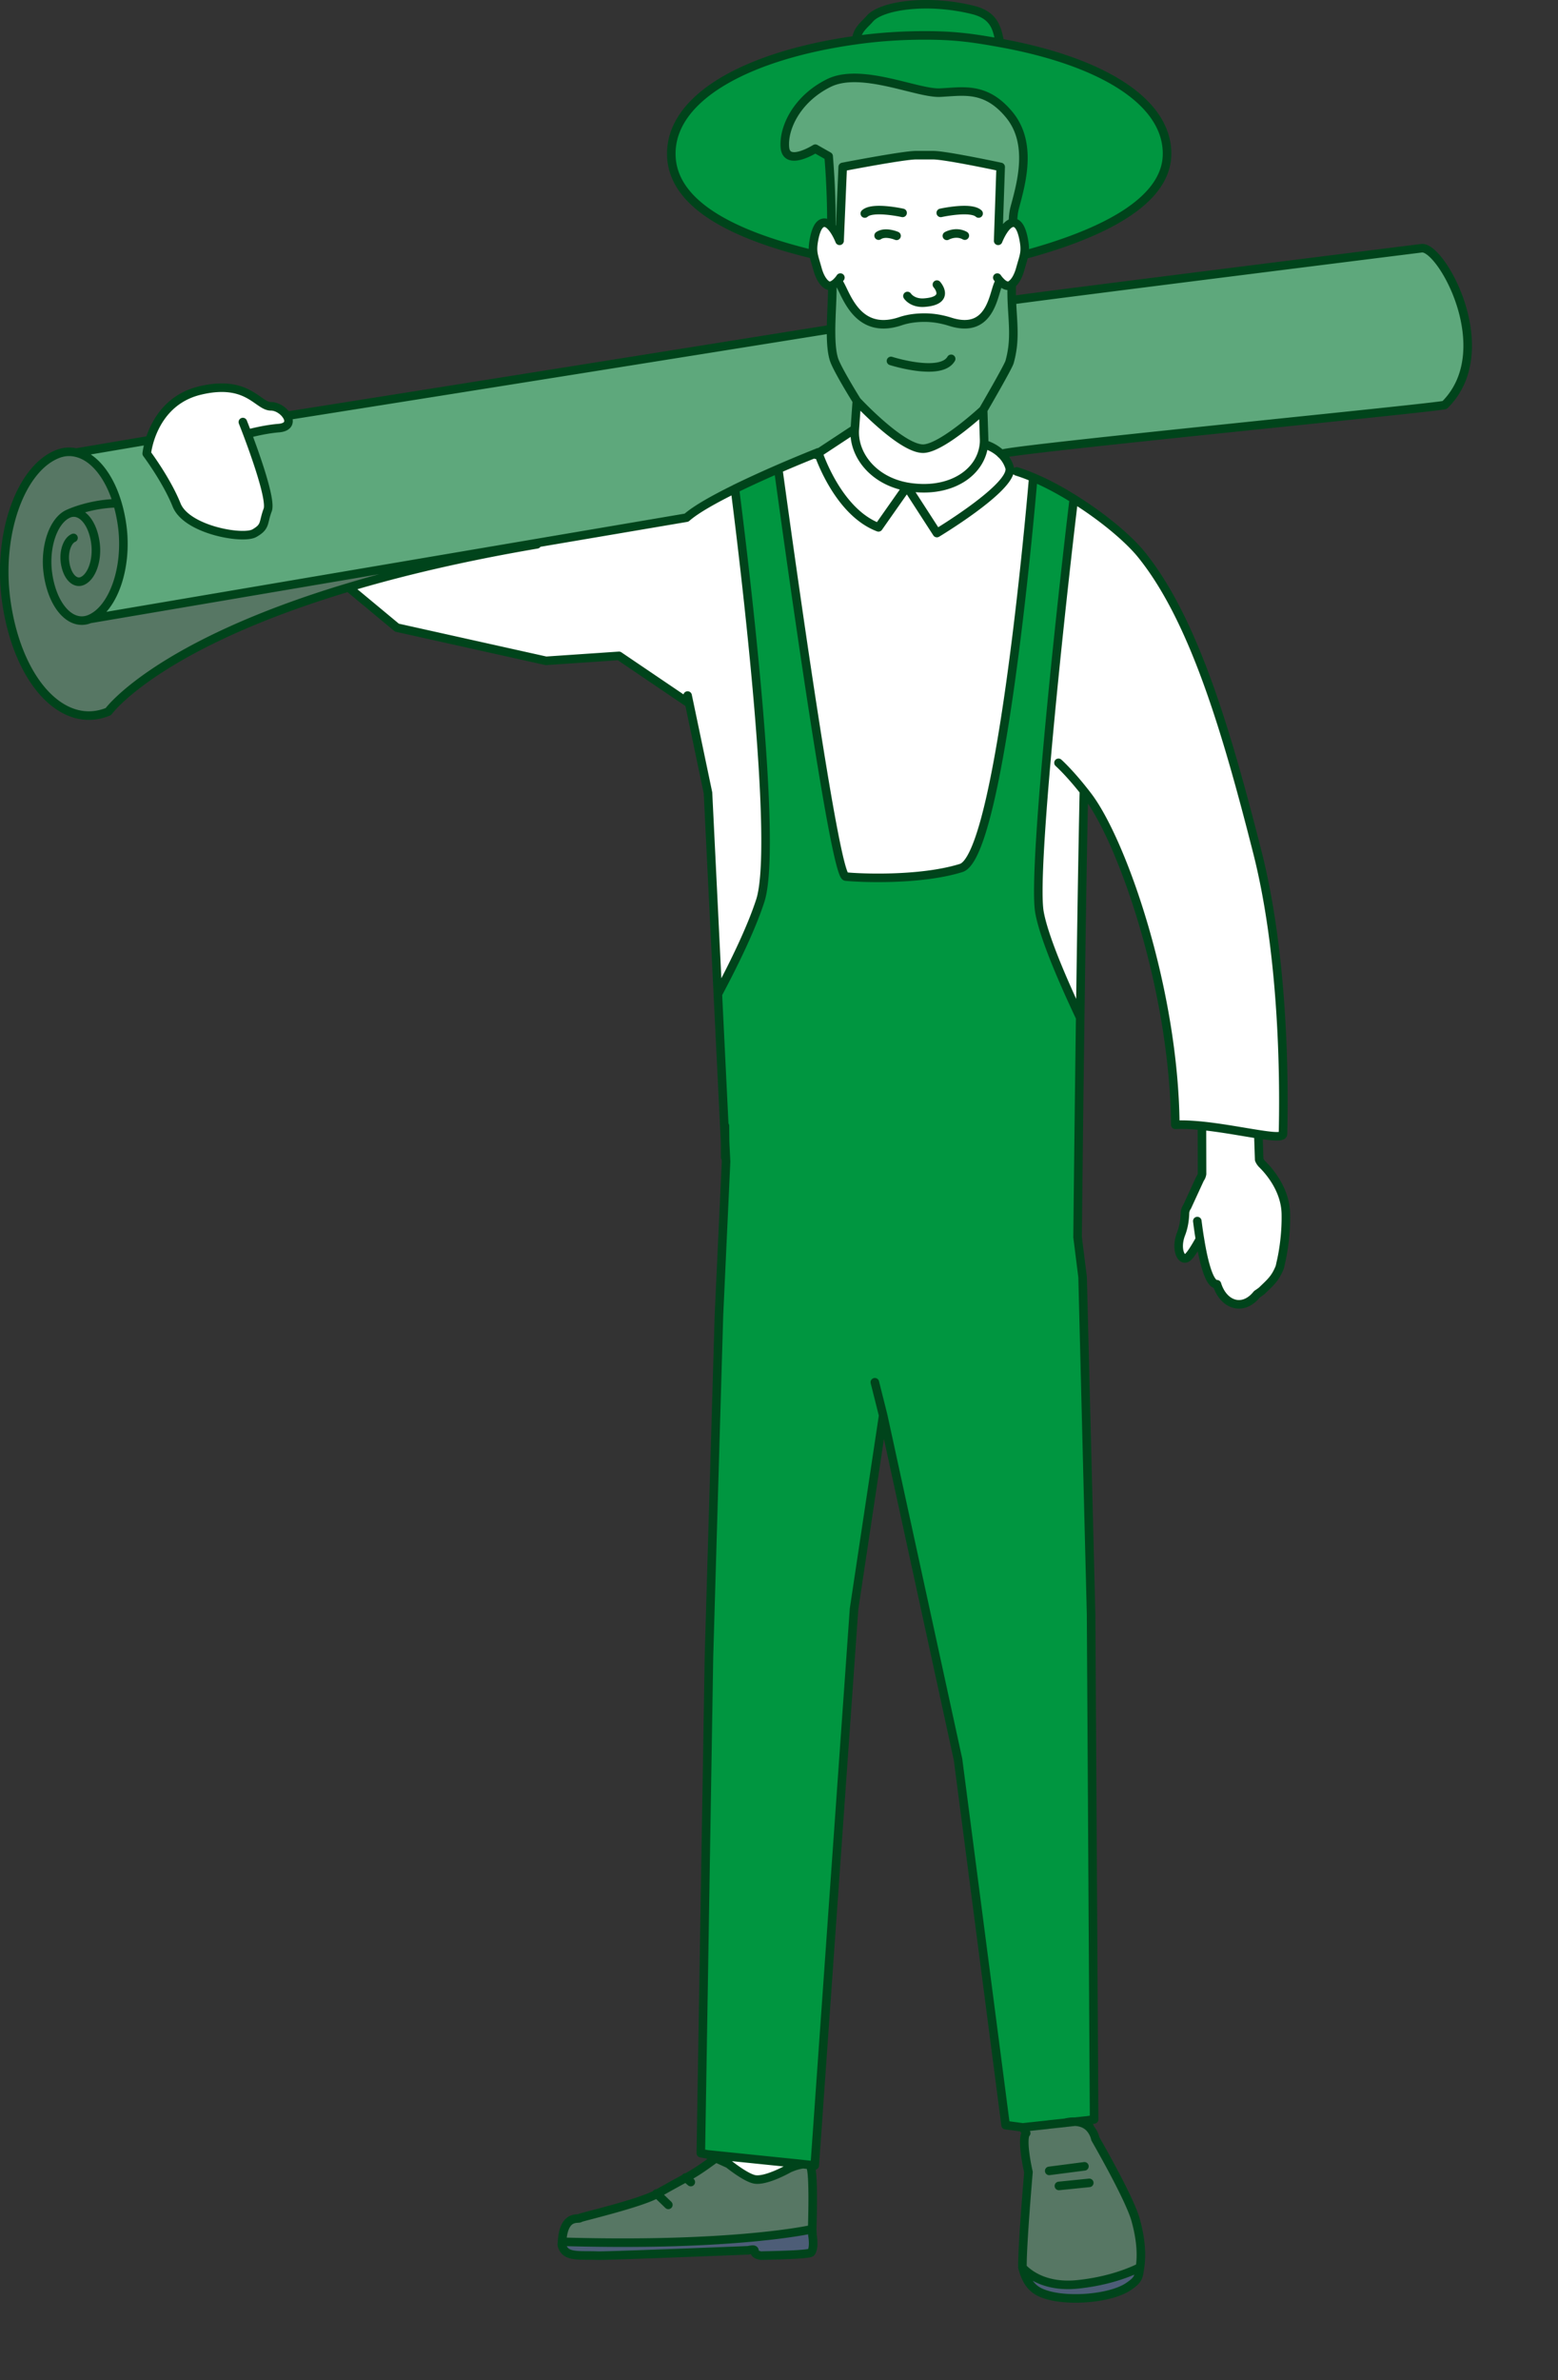<svg xmlns="http://www.w3.org/2000/svg" width="273.42" height="417.51"><rect width="100%" height="100%" fill="#333333" stroke="none"/><style>.st2{fill:#4d5d77}.st1{fill:#577764}.st4{fill:#009640}.st3{fill:#5ea87c}.st0{fill:#fff}</style><path class="st0" d="M140.73 379.58l-.65.19c-.87.22-1.64.59-1.64.59s-3.96 2.26-5.99 1.91c-1.59-.29-4.6-2.72-4.6-2.72l-3.69-1.67z"/><path class="st1" d="M142.53 391s-13.42 3.1-43.89 2.21c.3-4.92 2.89-3.83 3.16-4.17.1-.14 10.5-2.55 13.49-4.23 1.62-.91 3.4-1.91 5.09-2.81 3.3-1.78 5.23-3.66 5.79-3.66.29 0 1.68 1.21 1.68 1.21s3.01 2.43 4.6 2.72c2.03.35 5.99-1.91 5.99-1.91s.77-.37 1.64-.59c.85-.22 1.77-.3 2.13.23.68.98.32 11 .32 11"/><path class="st2" d="M197.99 401.1c-3.63 2.4-12.99 2.84-16.22.53-1.21-.87-2.35-2.38-2.33-3.89 1.09 1.16 4.09 3.55 9.8 2.93 5.31-.57 8.98-2.06 10.82-2.97-.51 1.55-.18 2.14-2.07 3.4"/><path class="st1" d="M200.06 397.7c-1.84.91-5.51 2.4-10.82 2.97-5.71.62-8.71-1.77-9.8-2.93-.01-.09-.01-.19-.01-.28 0-4.28 1.06-16.46 1.06-16.46s-1.06-4.5-.63-6.38c.04-.16.11-.31.23-.46 1.23-1.62 6.59-2.75 6.59-2.75s2.99 0 4.63 1.91c.41.48.75 1.08.92 1.84 0 0 5.93 10.25 7.04 14.14.64 2.27.64 5.41.79 8.4"/><path class="st0" d="M191.31 373.32c-1.64-1.91-4.63-.91-4.63-.91s-5.36.13-6.59 1.75l-.59-1.01 11.28-1.23z"/><path class="st2" d="M142.34 395.09c-.22.28-3.75.45-8.45.55h-.37c-2.1-.39-.1-1.39-2.19-.93-.14 0-24.64 1-26.44.93-3.41-.12-5.64.34-6.27-1.77-.04-.15 0-.45.02-.66 30.47.89 43.89-2.21 43.89-2.21l.05 1.08s.4 2.18-.24 3.01"/><path class="st0" d="M224.73 221.66c-.04.22-.09.42-.14.62-.81 2-1.59 2.62-3.19 4.16-.18.13-.34.25-.5.36a6.1 6.1 0 00-.32.22c-2.42 3.04-5.86 1.94-7.01-1.76-.06-.12-1.56.91-2.99-7.91h-.01c-.78 1.41-1.69 2.89-2.21 3.24-1.07.75-2.1-1.5-1.11-4.11.56-1.41.68-2.84.7-3.63.01-.43.14-.85.39-1.2l2.25-4.89c.18-.24.31-.53.36-.85l-.02-8.43c.09 0 .19.01.28.02 3.28.35 6.71 1 9.35 1.41.13.02.26.04.38.06l-.09.61.13 3.83c.12.29.3.56.53.79 1.02 1 4.04 4.28 4.15 8.66.07 3.23-.36 6.42-.93 8.8"/><path class="st3" d="M177.57 49.84c-.03.86-.07 1.82-.13 2.84-.33 5.49.87 6.83-.26 10.82-.5 1.76-4.64 8.41-4.64 8.41s-6.92 6.8-10.31 6.79c-3.78-.02-11.86-8.37-11.86-8.37s-3.43-5.48-3.99-7.25c-.41-1.28-.16-3.91-.2-5.4-.06-2.39-.07-5.41-.1-7.66.34-.15.66-.43.91-.7 1.22.85 2.75 9.84 11.08 7.01 1.35-.45 2.77-.62 4.19-.62 1.52 0 3.03.26 4.48.72 7.83 2.5 7.59-6.28 8.8-7.11.44.48 1.11 1.01 1.74.72.09-.04.19-.11.29-.2"/><path class="st0" d="M172.71 77.15c0 .26 0 .51-.03.76-.48 4.84-5.46 8.32-12.18 7.65-.46-.04-.89-.1-1.33-.18h-.01c-5.9-1.07-9.42-5.6-9.15-10.02l.36-5.03s8.08 8.43 11.86 8.37c3.38-.05 10.31-6.79 10.31-6.79l.13 4.34zm-123.8-2.06c-1.94.16-4.02.62-5.49 1.01 1.43 3.78 4.21 11.6 3.56 13.35-.87 2.32-.29 2.9-2.33 4.07-2.03 1.16-11.92-.58-13.66-4.95-1.75-4.36-5.24-9.01-5.24-9.01s.12-1.21.68-2.85c.98-2.82 3.29-6.91 8.63-8.2 8.43-2.04 10.16 2.76 12.48 2.76 1.11 0 2.27.8 2.79 1.67h.01c.57.96.4 2-1.43 2.15"/><path class="st3" d="M178.08 36.41c-.2.75-.3 1.66-.32 2.65-1.61.05-2.59 3.18-2.59 3.18l.44-12.96s-9.54-2.04-11.82-2.06h-3.07c-2.29.02-12.83 2.06-12.83 2.06l-.55 12.96s-.17-1.84-1.44-2.72c.05-6.2-.48-12.11-.48-12.11l-2.34-1.33s-5 3.17-5.33-.17c-.33-3.33 2-8.5 7.67-11.33 5.66-2.83 15.5 1.83 19.5 1.67 4-.17 8-1.17 12.16 3.83 4.17 5 2.17 12 1 16.33"/><path class="st0" d="M179.05 47.17c-.4 1.43-.98 2.29-1.49 2.67-.1.09-.2.16-.29.2-.63.29-1.3-.24-1.74-.72-1.21.83-.97 9.61-8.8 7.11-1.45-.46-2.96-.72-4.48-.72-1.42 0-2.84.17-4.19.62-8.33 2.83-9.86-6.16-11.08-7.01-.25.27-.57.55-.91.7-.27.12-.56.15-.83.02-.55-.26-1.31-1.15-1.78-2.87-.64-2.34-1.05-2.89-.58-5.29.24-1.2.62-2.28 1.25-2.66.54-.32 1.16-.12 1.77.3 1.27.88 1.44 2.72 1.44 2.72l.55-12.96s10.54-2.04 12.83-2.06h3.07c2.28.02 11.82 2.06 11.82 2.06l-.44 12.96s.98-3.13 2.59-3.18c.22-.01.42.04.62.16.62.38 1.01 1.46 1.25 2.66.47 2.4.06 2.95-.58 5.29"/><path class="st3" d="M253.55 71.03c-1.37.47-71.35 7.28-77.33 8.48-.17.04-.34.07-.51.11-1.36-1.31-3.02-1.71-3.02-1.71.03-.25.03-.5.03-.76l-.17-5.24s4.37-7.52 4.62-8.41c1.1-3.86.56-6.87.41-10.84 3.08-.5 70.67-8.97 71.92-9.12 3.47-.41 13.67 17.96 4.05 27.49"/><path class="st0" d="M159.17 85.38s-3.25 4.62-5 7.12c-6.81-2.58-10.17-11.92-10.55-13.04l6.24-4.11.15.01c-.27 4.42 3.25 8.95 9.15 10.02zm18.03-2.83c-.03.22-.1.46-.21.7-1.71 3.73-12.57 10.25-12.57 10.25l-5.25-8.12c.44.08.87.14 1.33.18 6.72.67 11.7-2.81 12.18-7.65 0 0 1.66.4 3.02 1.71.61.59 1.16 1.37 1.47 2.38.05.17.06.35.03.55m47.96 116.34c0 .62-1.71.47-4.22.08-.12-.02-.25-.04-.38-.06-2.64-.41-6.07-1.06-9.35-1.41-.09-.01-.19-.02-.28-.02v-.01c-1.63-.16-3.23-.25-4.67-.18-.22-23.82-9.34-49.73-15.34-57.64-.24-.31-.47-.62-.7-.9-.25 11.8-.47 26.38-.65 39.75-3.09-6.54-6.39-14.21-7.15-18.5-1.36-7.72 4.56-60.57 6.03-72.48 5 3.11 9.57 6.92 11.87 9.77 9.16 11.35 14.91 30.81 20.36 52.27 5.44 21.46 4.48 47.73 4.48 49.33"/><path class="st4" d="M192.02 371.75l-1.23.17-2.16.23c-.69-.02-1.29.09-1.64.18l-.03.01-.94.1-1.89.2-.27.04-4.35.47-3.02-.4-8.36-64.14L155 248.26l-5.12 33.94-6.89 97.63-1.16-.13-.83-.09-.26-.03-16.57-1.7-1.17-.21 1.43-87.09 1.75-59.83 1.25-27-.17-3.44v-.04l-1.27-25.89c2.92-5.48 5.87-11.58 7.44-16.38 3.17-9.71-2.58-57.6-4.44-72.24v-.01c2.53-1.24 5.23-2.46 7.59-3.49 1.91 13.9 9.87 71.27 11.85 71.49 2.25.25 13 .75 20.25-1.5 6.72-2.09 11.94-60.1 12.65-68.49 2.35.98 4.79 2.29 7.13 3.76-1.47 11.91-7.39 64.76-6.03 72.48.76 4.29 4.06 11.96 7.15 18.5-.28 20.71-.46 38.5-.46 38.5l.88 7.01 1.49 59.13z"/><path class="st0" d="M181.33 83.76c-.72 8.39-5.94 66.4-12.66 68.49-7.25 2.25-18 1.75-20.25 1.5-1.98-.22-9.94-57.59-11.84-71.49 3.73-1.62 6.68-2.78 7-2.91 0 0 .01.04.04.11.38 1.12 3.74 10.46 10.55 13.04 1.75-2.5 5-7.12 5-7.12l5.25 8.12s10.86-6.52 12.57-10.25l2.87-.07c.48.17.98.37 1.47.58M133.42 158c-1.56 4.8-4.52 10.9-7.44 16.38l-1.73-35.3-3.33-15.9-.21.04-12.08-8.18-12.8.87-26.17-5.82-8.5-7.06c9.08-2.72 19.99-5.32 33.07-7.55l-.04-.22 26.29-4.46c1.67-1.47 4.94-3.29 8.5-5.04 1.86 14.64 7.61 62.53 4.44 72.24"/><path class="st1" d="M94.23 95.48c-13.08 2.23-23.99 4.83-33.07 7.55-33.73 10.1-42.14 21.78-42.14 21.78-8.03 3.34-16.07-5.47-17.96-19.68-1.5-11.37 2.47-22.76 8.9-25.43 1.14-.48 2.28-.57 3.38-.31 3.07.67 5.8 3.98 7.26 8.88-4.57.08-8.07 1.6-8.51 1.8l-.04.02c-2.64 1.1-4.27 5.76-3.65 10.42.78 5.82 4.07 9.43 7.36 8.06l78.43-13.31z"/><path class="st1" d="M15.77 108.57c-3.29 1.37-6.58-2.24-7.37-8.06-.61-4.66 1.02-9.32 3.66-10.42 0 0 .01-.01.04-.02.44-.2 3.94-1.72 8.51-1.8.36 1.25.66 2.59.85 4.02.97 7.28-1.58 14.57-5.69 16.28"/><path class="st3" d="M150.37 70.32l-.36 5.04-.15-.01-6.24 4.11c-.03-.07-.04-.11-.04-.11-.32.13-3.27 1.29-7 2.91-2.37 1.03-5.06 2.25-7.6 3.49v.01c-3.56 1.75-6.83 3.57-8.5 5.04l-26.29 4.46-78.43 13.31c4.11-1.71 6.66-9 5.69-16.28-.19-1.43-.48-2.77-.85-4.02-1.46-4.9-4.19-8.21-7.26-8.88l12.93-2.19c-.42 1.39-.52 2.36-.52 2.36s3.49 4.65 5.24 9.01c1.74 4.37 11.63 6.11 13.66 4.95 2.04-1.17 1.46-1.75 2.33-4.07.65-1.75-2.13-9.57-3.56-13.35 1.47-.39 3.55-.85 5.49-1.01 1.83-.15 2-1.19 1.43-2.15 30.73-4.86 67.83-10.78 95.5-15.21-.01 2.07.09 4.01.53 5.35.58 1.76 4 7.24 4 7.24"/><path class="st4" d="M175.52 7.52c-4.75-.85-7.86-1.31-13.2-1.31-4.17 0-8.21.28-12.05.82.14-1.82 1.5-2.72 2.38-3.74 2-2.33 10.11-3.53 18.11-1.54 4.09 1.02 4.21 3.65 4.76 5.77"/><path class="st4" d="M204.82 26.96c0 8.34-11.25 14.02-25.09 17.75.16-.78.16-1.54-.09-2.83-.24-1.2-.63-2.28-1.25-2.66a.95.95 0 00-.59-.15c.05-.97.15-2.12.29-2.66 1.17-4.33 3.17-11.33-1-16.33-4.16-5-8.16-4-12.16-3.83-4 .16-13.84-4.5-19.5-1.67-5.67 2.83-8 8-7.67 11.33.32 3.34 5.33.17 5.33.17l2.34 1.33s.49 6.37.48 12.37c-.04-.05-.08-.09-.12-.13-.49-.51-1.06-.78-1.65-.43-.63.38-1.01 1.46-1.25 2.66-.24 1.25-.25 1.99-.12 2.75-14.63-3.52-24.95-9.04-24.95-17.67 0-10.09 13.73-17.34 32.45-19.93 3.84-.54 7.88-.82 12.05-.82 5.34 0 8.45.46 13.2 1.31 17.09 3.08 29.3 9.93 29.3 19.44"/><path d="M179.72 44.71c13.84-3.73 25.09-9.41 25.09-17.75 0-9.51-12.21-16.36-29.3-19.44-4.74-.85-7.86-1.31-13.2-1.31-4.17 0-8.21.28-12.04.82-18.73 2.59-32.46 9.84-32.46 19.93 0 8.63 10.32 14.15 24.96 17.67m32.74-37.11c-.55-2.12-.66-4.75-4.75-5.77-8-1.99-16.12-.79-18.12 1.54-.87 1.02-2.24 1.92-2.37 3.74m-124 70.17l-12.93 2.19m7.26 8.88c-4.57.08-8.07 1.6-8.51 1.8l-.04.02m113.93 84.29c2.92-5.48 5.88-11.58 7.44-16.38 3.17-9.71-2.58-57.6-4.44-72.24v-.01m52.35-1.99c-.72 8.39-5.94 66.4-12.66 68.49-7.25 2.25-18 1.75-20.25 1.5-1.98-.22-9.94-57.59-11.84-71.49M12.9 94.35c-1.08.45-1.75 2.36-1.49 4.26.32 2.39 1.66 3.87 3.01 3.31 1.69-.71 2.73-3.69 2.33-6.67-.49-3.71-2.57-6-4.66-5.18l-.04.02c-2.64 1.1-4.27 5.76-3.65 10.42.78 5.82 4.07 9.43 7.36 8.06 4.11-1.71 6.66-9 5.69-16.28-.19-1.43-.48-2.77-.85-4.02-1.46-4.9-4.19-8.21-7.26-8.88-1.1-.26-2.24-.17-3.38.31-6.43 2.67-10.4 14.06-8.9 25.43 1.89 14.21 9.93 23.02 17.96 19.68 0 0 8.41-11.68 42.14-21.78 9.08-2.72 19.99-5.32 33.07-7.55m78.45-17.57s1.66.4 3.02 1.71c.61.59 1.16 1.37 1.47 2.38.05.17.06.35.03.55-.42 3.53-12.78 10.95-12.78 10.95l-5.25-8.12s-3.25 4.62-5 7.12c-6.81-2.58-10.17-11.92-10.55-13.04-.03-.07-.04-.11-.04-.11m6.28-4l-6.24 4.11-.45.29m-15.9 123.24c-.01-.86-.01-1.76-.02-2.68v-.04l-.03-2.79m51.21-114.79c.94.29 1.91.65 2.9 1.07 2.34.98 4.78 2.29 7.12 3.76 5 3.11 9.57 6.92 11.87 9.77 9.16 11.35 14.91 30.81 20.36 52.27 5.44 21.46 4.48 47.73 4.48 49.33 0 .62-1.71.47-4.22.08-.12-.02-.25-.04-.38-.06-2.64-.41-6.07-1.06-9.35-1.41-.09-.01-.19-.02-.28-.02v-.01c-1.63-.16-3.23-.25-4.67-.18-.22-23.82-9.34-49.73-15.34-57.64-.24-.31-.47-.62-.7-.9-2.6-3.3-4.46-4.95-4.46-4.95m5.55 239.52l-.53-1.4m-50.05 7.66l-.65.19M120.67 122l.25 1.18 3.33 15.9 1.73 35.3 1.27 25.89v.04l.17 3.44-1.25 27-1.75 59.83-1.43 87.09 1.17.21 16.57 1.7.26.03.83.09 1.16.13 6.9-97.63 5.11-33.94M142.53 391s.36-10.02-.32-11a.78.78 0 00-.39-.3l-.83-.09c-.29.02-.61.08-.91.16-.87.22-1.64.59-1.64.59s-3.96 2.26-5.99 1.91c-1.59-.29-4.6-2.72-4.6-2.72s-.01 0-.02-.01l-2.17-.98c-.88.53-2.65 2.02-5.28 3.44-1.69.9-3.47 1.9-5.09 2.81-2.99 1.68-13.39 4.09-13.49 4.23-.27.34-2.86-.75-3.16 4.17-.02.21-.06.51-.02.66.63 2.11 2.86 1.65 6.27 1.77 1.79.06 26.29-.93 26.43-.93 2.1-.46.1.54 2.2.93.12 0 .25 0 .37-.01 4.7-.09 8.23-.26 8.45-.55.64-.83.24-3 .24-3l-.05-1.08zm56.74-1.7c-1.11-3.89-7.04-14.14-7.04-14.14-.17-.76-.51-1.36-.92-1.84-.75-.87-1.79-1.14-2.68-1.17-.69-.02-1.3.09-1.65.18l-.03.01-.94.1-1.88.2-.28.04-4.35.47.59 1.01c-.12.15-.19.3-.23.46-.43 1.88.63 6.38.63 6.38s-1.06 12.18-1.06 16.46c0 .09 0 .19.01.28.48 1.76 1.12 3.02 2.33 3.89 3.23 2.31 12.59 1.87 16.22-.53 1.89-1.26 1.81-1.73 2.07-3.4.46-2.96-.15-6.13-.79-8.4zm-56.69 2.78l-.05-1.08s.36-10.02-.32-11a.78.78 0 00-.39-.3l-.83-.09c-.29.02-.61.08-.91.16-.87.22-1.64.59-1.64.59s-3.96 2.26-5.99 1.91c-1.59-.29-4.6-2.72-4.6-2.72s-.01 0-.02-.01l-2.17-.98c-.88.53-2.65 2.02-5.28 3.44-1.69.9-3.47 1.9-5.09 2.81-2.99 1.68-13.39 4.09-13.49 4.23-.27.34-2.86-.75-3.16 4.17-.02.21-.06.51-.02.66.63 2.11 2.86 1.65 6.27 1.77 1.79.06 26.29-.93 26.43-.93 2.1-.46.1.54 2.2.93.12 0 .25 0 .37-.01 4.7-.09 8.23-.26 8.45-.55.64-.83.24-3 .24-3zm47.73-12.1l-6.18.8m7.03 2.1l-5.33.54m14.23 14.28c-1.84.91-5.51 2.4-10.82 2.97-5.71.62-8.71-1.77-9.8-2.93m-36.86-5.66l-.05-1.08s.36-10.02-.32-11a.78.78 0 00-.39-.3l-.83-.09c-.29.02-.61.08-.91.16-.87.22-1.64.59-1.64.59s-3.96 2.26-5.99 1.91c-1.59-.29-4.6-2.72-4.6-2.72s-.01 0-.02-.01l-2.17-.98c-.88.53-2.65 2.02-5.28 3.44-1.69.9-3.47 1.9-5.09 2.81-2.99 1.68-13.39 4.09-13.49 4.23-.27.34-2.86-.75-3.16 4.17-.02.21-.06.51-.02.66.63 2.11 2.86 1.65 6.27 1.77 1.79.06 26.29-.93 26.43-.93 2.1-.46.1.54 2.2.93.12 0 .25 0 .37-.01 4.7-.09 8.23-.26 8.45-.55.64-.83.24-3 .24-3zm-22.26-10.14l.06.06.85.74m-6.01 2l.07.07 2 1.93m62.8-12.58l-.59-1.01M142.53 391s-13.42 3.1-43.89 2.21m25.52-15.33l1.5.68 2.17.98c.01.01.02.01.02.01m82.27-165.37c.15 1.18.3 2.23.46 3.17 1.43 8.82 2.93 7.79 2.99 7.91 1.15 3.7 4.59 4.8 7.01 1.76.11-.08.21-.15.32-.22.16-.11.32-.23.5-.36 1.6-1.54 2.38-2.16 3.19-4.16.05-.2.1-.4.14-.62.57-2.38 1-5.57.93-8.8-.11-4.38-3.13-7.66-4.15-8.66-.23-.23-.41-.5-.53-.79l-.13-3.83M143.6 79.34h-.01l-.01.01c-.32.13-3.27 1.29-7 2.91-2.37 1.03-5.06 2.25-7.6 3.49v.01c-3.56 1.75-6.83 3.57-8.5 5.04l-26.29 4.46-78.43 13.31m194.81 108.78c-.78 1.41-1.69 2.89-2.21 3.24-1.07.75-2.1-1.5-1.11-4.11.56-1.41.68-2.84.7-3.63.01-.43.14-.85.39-1.2l2.25-4.89c.18-.24.31-.53.36-.85l-.02-8.43v-.01M150.37 70.32l-.36 5.04c-.27 4.42 3.25 8.95 9.15 10.02h.01c.44.08.87.14 1.33.18 6.72.67 11.7-2.81 12.18-7.65.03-.25.03-.5.03-.76l-.17-5.24m-.8-34.46c-1.38-1.28-6.64-.11-6.64-.11m4.22 3.99c-1.57-.87-3.15.04-3.15.04m9.36 7.95c-1.21.83-.97 9.61-8.8 7.11-1.45-.46-2.96-.72-4.48-.72-1.42 0-2.84.17-4.19.62-8.33 2.83-9.86-6.16-11.08-7.01m11.42-11.98s-5.25-1.17-6.63.11m23.25 11.24s.2.31.51.63c.44.48 1.11 1.01 1.74.72.09-.04.19-.11.29-.2.51-.38 1.09-1.24 1.49-2.67.64-2.34 1.05-2.89.58-5.29-.24-1.2-.63-2.28-1.25-2.66a.97.97 0 00-.62-.15c-1.41.11-2.59 3.17-2.59 3.17l.44-12.96s-9.54-2.04-11.82-2.06h-3.07c-2.29.02-12.83 2.06-12.83 2.06l-.55 12.96s-.65-1.68-1.56-2.59c-.49-.51-1.06-.78-1.65-.43-.63.38-1.01 1.46-1.25 2.66-.47 2.4-.06 2.95.58 5.29.47 1.72 1.23 2.61 1.78 2.87.27.13.56.1.83-.02.34-.15.66-.43.91-.7.31-.32.5-.63.5-.63m9.86-7.32s-1.96-.85-3.15-.04m-8.12 8.69c.03 2.07-.2 5-.23 7.71-.01 2.07.09 4.01.53 5.35.58 1.76 4 7.24 4 7.24s8.09 8.73 11.85 8.37c3.38-.32 10.32-6.78 10.32-6.78s4.38-7.52 4.63-8.41c1.09-3.86.55-6.87.4-10.84-.03-.88-.04-1.82-.01-2.82m.2-10.78c.02-.99.12-1.9.32-2.65 1.17-4.33 3.17-11.33-1-16.33-4.16-5-8.16-4-12.16-3.83-4 .16-13.84-4.5-19.5-1.67-5.67 2.83-8 8-7.67 11.33.33 3.34 5.33.17 5.33.17l2.34 1.33s.53 5.92.48 12.12m18.52 10.39s2.5 2.8-2.17 3.16c-2.16.17-3-1.16-3-1.16m7.67 11.02c-1.83 3.16-10.56.37-10.56.37M50.33 72.94c-.52-.87-1.68-1.67-2.79-1.67-2.32 0-4.05-4.8-12.48-2.76-5.34 1.29-7.65 5.38-8.63 8.2-.06.17-.11.33-.16.49-.42 1.39-.52 2.36-.52 2.36s3.49 4.65 5.24 9.01c1.74 4.37 11.63 6.11 13.66 4.95 2.04-1.17 1.46-1.75 2.33-4.07.65-1.75-2.13-9.57-3.56-13.35 1.47-.39 3.55-.85 5.49-1.01 1.83-.15 2-1.19 1.43-2.15h-.01m-6.91 3.16c-.48-1.26-.8-2.07-.8-2.07m18.54 29l8.5 7.06 26.17 5.82 12.8-.87 12.08 8.18M50.33 72.94h.01c30.73-4.86 67.83-10.78 95.5-15.21m29.83 21.89h.03c.17-.04.35-.07.51-.11 5.98-1.2 75.96-8.01 77.33-8.48 9.63-9.53-.58-27.9-4.05-27.49-1.25.15-68.84 8.62-71.92 9.12m-24.04 189.79l1.46 5.81 13.14 60.35 8.35 64.14 3.02.4 4.35-.47.28-.04 1.88-.2.94-.1.03-.01 1.65-.18 2.15-.23 1.23-.17-.53-88.61-1.49-59.13-.88-7.01s.18-17.79.46-38.5c.18-13.37.4-27.95.65-39.75m-.65 39.75c-3.09-6.54-6.39-14.21-7.15-18.5-1.36-7.72 4.56-60.57 6.03-72.48" stroke="#00441b" fill="none" stroke-width="1.5" stroke-linecap="round" stroke-linejoin="round"/></svg>